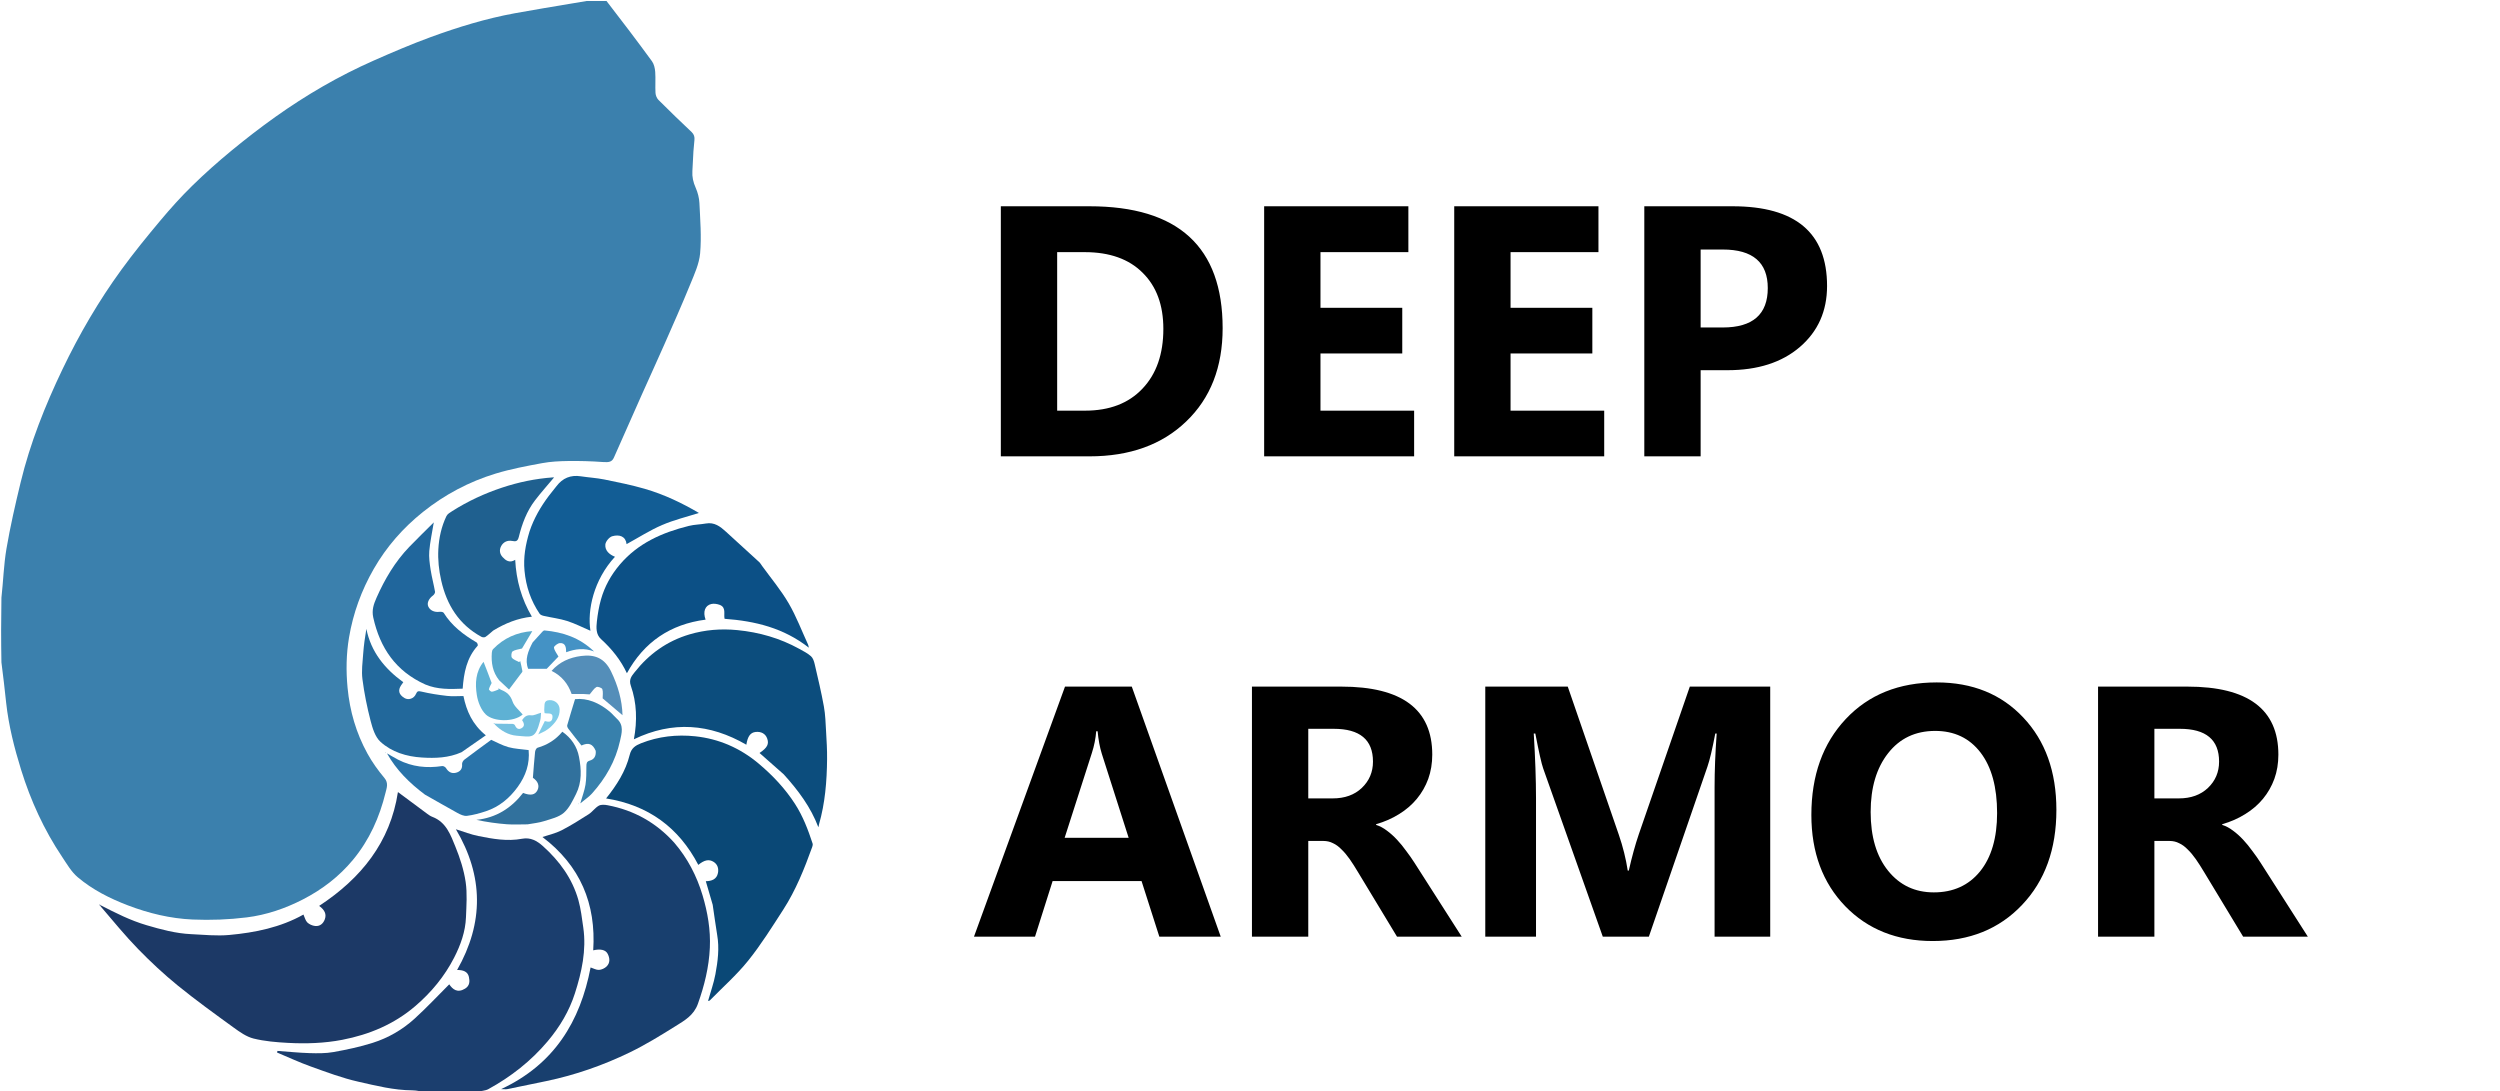 <svg width="126" height="55" viewBox="0 0 126 55" fill="none" xmlns="http://www.w3.org/2000/svg">
<g clip-path="url(#clip0_282_6379)">
<path d="M30.569 0.052C31.35 1.061 32.113 2.065 32.857 3.084C32.963 3.229 33.009 3.44 33.023 3.625C33.048 3.977 33.017 4.333 33.037 4.685C33.044 4.806 33.102 4.951 33.187 5.036C33.734 5.583 34.291 6.122 34.855 6.653C34.985 6.775 35.016 6.904 34.999 7.064C34.98 7.25 34.961 7.436 34.949 7.623C34.929 7.955 34.917 8.289 34.896 8.621C34.877 8.916 34.939 9.186 35.061 9.46C35.168 9.702 35.239 9.976 35.251 10.239C35.29 11.08 35.36 11.928 35.287 12.762C35.24 13.299 34.993 13.829 34.784 14.341C34.37 15.357 33.923 16.359 33.482 17.363C33.107 18.214 32.718 19.058 32.34 19.906C31.872 20.955 31.407 22.005 30.944 23.055C30.845 23.281 30.702 23.31 30.378 23.286C29.802 23.243 29.223 23.228 28.646 23.235C28.203 23.241 27.754 23.262 27.32 23.343C26.533 23.489 25.74 23.637 24.976 23.87C23.638 24.278 22.408 24.931 21.317 25.803C20.319 26.601 19.481 27.553 18.838 28.672C18.216 29.754 17.797 30.908 17.591 32.13C17.451 32.964 17.436 33.808 17.517 34.659C17.629 35.84 17.951 36.95 18.521 37.983C18.76 38.417 19.055 38.829 19.374 39.209C19.59 39.466 19.49 39.709 19.434 39.941C19.13 41.187 18.619 42.334 17.792 43.333C17.09 44.18 16.239 44.831 15.268 45.33C14.374 45.79 13.423 46.114 12.433 46.237C11.533 46.349 10.614 46.383 9.708 46.344C8.59 46.295 7.497 46.032 6.448 45.631C5.536 45.282 4.661 44.842 3.915 44.21C3.594 43.938 3.37 43.543 3.13 43.185C2.22 41.828 1.547 40.355 1.064 38.799C0.721 37.695 0.437 36.574 0.31 35.42C0.236 34.745 0.164 34.069 0.072 33.383C0.052 32.302 0.052 31.232 0.072 30.126C0.166 29.278 0.189 28.456 0.326 27.653C0.517 26.533 0.772 25.422 1.039 24.317C1.519 22.333 2.271 20.447 3.15 18.609C3.992 16.85 4.972 15.17 6.119 13.593C6.737 12.743 7.403 11.926 8.078 11.12C8.588 10.51 9.123 9.916 9.691 9.36C10.319 8.745 10.98 8.159 11.658 7.599C12.377 7.006 13.116 6.434 13.875 5.894C15.431 4.787 17.077 3.829 18.825 3.057C19.775 2.637 20.732 2.227 21.707 1.87C23.086 1.366 24.492 0.935 25.941 0.669C26.94 0.485 27.942 0.325 28.943 0.155C29.147 0.12 29.352 0.086 29.556 0.052C29.885 0.052 30.215 0.052 30.569 0.052Z" fill="#3B80AD"/>
<path d="M21.491 55.052C21.238 55.017 21.009 54.955 20.78 54.953C19.849 54.948 18.952 54.719 18.058 54.517C17.245 54.334 16.456 54.035 15.669 53.753C15.09 53.546 14.531 53.285 13.963 53.047C13.97 53.02 13.977 52.993 13.984 52.966C14.523 53.005 15.062 53.061 15.601 53.077C16.003 53.089 16.414 53.094 16.806 53.024C17.474 52.904 18.142 52.763 18.787 52.558C19.57 52.31 20.284 51.897 20.892 51.344C21.496 50.796 22.054 50.197 22.642 49.61C22.81 49.857 23.048 50.067 23.44 49.827C23.684 49.677 23.679 49.451 23.633 49.237C23.573 48.965 23.34 48.884 23.038 48.887C24.39 46.507 24.375 44.156 22.977 41.794C23.367 41.914 23.732 42.061 24.112 42.136C24.836 42.281 25.568 42.414 26.312 42.273C26.738 42.192 27.064 42.376 27.365 42.646C28.2 43.396 28.844 44.277 29.151 45.365C29.277 45.816 29.331 46.288 29.398 46.753C29.561 47.893 29.319 48.992 28.976 50.063C28.69 50.957 28.213 51.756 27.603 52.48C26.761 53.48 25.752 54.268 24.612 54.893C24.458 54.977 24.256 54.974 24.068 55.032C23.212 55.052 22.363 55.052 21.491 55.052Z" fill="#1B3E6E"/>
<path d="M5.085 45.631C5.829 46.014 6.574 46.391 7.384 46.629C8.12 46.846 8.858 47.045 9.628 47.081C10.272 47.111 10.922 47.181 11.559 47.122C12.86 47.003 14.136 46.742 15.294 46.094C15.36 46.238 15.393 46.397 15.489 46.492C15.587 46.587 15.744 46.656 15.882 46.67C16.12 46.695 16.288 46.556 16.37 46.334C16.464 46.079 16.369 45.862 16.085 45.657C18.2 44.27 19.67 42.447 20.056 39.92C20.521 40.266 21.026 40.643 21.533 41.016C21.613 41.076 21.699 41.135 21.792 41.17C22.487 41.433 22.71 42.078 22.952 42.672C23.184 43.241 23.378 43.842 23.468 44.447C23.555 45.029 23.507 45.636 23.485 46.23C23.458 46.955 23.213 47.633 22.888 48.266C22.405 49.206 21.743 50.012 20.932 50.706C19.86 51.624 18.613 52.143 17.249 52.407C16.347 52.581 15.429 52.61 14.513 52.561C13.931 52.53 13.34 52.481 12.778 52.342C12.418 52.252 12.081 52.011 11.771 51.786C10.823 51.098 9.871 50.412 8.963 49.674C8.261 49.103 7.594 48.481 6.963 47.833C6.299 47.151 5.696 46.409 5.065 45.672C5.072 45.643 5.079 45.637 5.085 45.631Z" fill="#1C3966"/>
<path d="M33.978 42.467C34.657 43.256 35.116 44.148 35.408 45.12C35.666 45.982 35.818 46.866 35.776 47.771C35.732 48.744 35.502 49.673 35.174 50.593C34.965 51.176 34.502 51.433 34.051 51.715C33.298 52.185 32.537 52.655 31.739 53.042C30.403 53.688 29.005 54.179 27.547 54.484C26.889 54.621 26.232 54.758 25.574 54.891C25.499 54.906 25.419 54.893 25.252 54.893C27.933 53.646 29.244 51.48 29.766 48.76C29.912 48.807 30.052 48.89 30.187 48.883C30.319 48.876 30.474 48.805 30.57 48.712C30.758 48.53 30.739 48.291 30.627 48.073C30.521 47.866 30.256 47.812 29.898 47.897C30.05 45.55 29.244 43.63 27.338 42.185C27.662 42.075 27.998 42.004 28.293 41.853C28.768 41.609 29.223 41.324 29.673 41.035C29.857 40.917 29.989 40.714 30.178 40.608C30.296 40.541 30.48 40.556 30.626 40.584C31.946 40.835 33.063 41.454 33.978 42.467Z" fill="#183F6E"/>
<path d="M35.92 45.603C35.798 45.2 35.688 44.815 35.573 44.413C35.865 44.408 36.122 44.32 36.185 43.999C36.228 43.781 36.172 43.568 35.966 43.438C35.734 43.292 35.501 43.339 35.195 43.59C34.211 41.705 32.673 40.577 30.547 40.241C31.082 39.574 31.535 38.866 31.738 38.042C31.821 37.703 32.03 37.571 32.305 37.462C33.186 37.112 34.11 37.012 35.036 37.109C36.23 37.235 37.301 37.701 38.229 38.479C38.94 39.076 39.569 39.741 40.073 40.525C40.471 41.144 40.728 41.821 40.955 42.514C40.971 42.564 40.955 42.633 40.936 42.686C40.542 43.782 40.11 44.863 39.476 45.846C38.912 46.72 38.358 47.608 37.709 48.416C37.128 49.139 36.422 49.761 35.77 50.426C35.755 50.441 35.723 50.438 35.686 50.447C35.814 49.991 35.974 49.552 36.057 49.099C36.178 48.448 36.262 47.79 36.146 47.123C36.06 46.625 36.002 46.123 35.92 45.603Z" fill="#0A4876"/>
<path d="M39.499 39.026C39.084 38.659 38.682 38.305 38.28 37.951C38.675 37.685 38.772 37.497 38.661 37.207C38.574 36.977 38.359 36.86 38.083 36.891C37.823 36.92 37.682 37.107 37.616 37.534C35.778 36.469 33.894 36.321 31.948 37.26C32.122 36.328 32.097 35.426 31.793 34.558C31.683 34.244 31.837 34.069 31.982 33.885C32.705 32.964 33.619 32.308 34.751 31.973C35.541 31.74 36.339 31.677 37.165 31.758C38.272 31.867 39.309 32.165 40.279 32.7C40.485 32.813 40.7 32.921 40.873 33.074C40.975 33.163 41.028 33.33 41.06 33.471C41.225 34.181 41.395 34.891 41.524 35.608C41.6 36.024 41.61 36.453 41.635 36.877C41.662 37.338 41.69 37.8 41.685 38.262C41.674 39.373 41.586 40.476 41.277 41.551C41.266 41.591 41.271 41.636 41.245 41.692C40.862 40.678 40.228 39.831 39.499 39.026Z" fill="#0C4D7D"/>
<path d="M38.408 28.521C38.869 29.155 39.365 29.748 39.749 30.407C40.135 31.069 40.408 31.796 40.73 32.495C40.742 32.522 40.744 32.553 40.766 32.643C39.494 31.647 38.057 31.299 36.519 31.188C36.463 30.951 36.616 30.615 36.273 30.485C36.143 30.437 35.982 30.411 35.851 30.441C35.528 30.517 35.418 30.838 35.562 31.23C33.785 31.461 32.461 32.355 31.596 33.931C31.284 33.263 30.833 32.704 30.291 32.21C30.032 31.975 30.048 31.637 30.082 31.327C30.123 30.953 30.186 30.576 30.288 30.214C30.472 29.561 30.796 28.977 31.238 28.456C32.158 27.372 33.383 26.837 34.721 26.505C34.998 26.436 35.292 26.436 35.575 26.385C36.006 26.307 36.302 26.537 36.589 26.799C37.153 27.313 37.717 27.827 38.279 28.343C38.327 28.388 38.356 28.452 38.408 28.521Z" fill="#0C5086"/>
<path d="M26.688 26.787C26.909 26.122 27.248 25.544 27.653 25.002C27.779 24.833 27.919 24.673 28.046 24.505C28.357 24.093 28.762 23.927 29.275 24.006C29.669 24.066 30.069 24.088 30.458 24.166C31.141 24.305 31.826 24.443 32.494 24.636C33.48 24.921 34.401 25.367 35.225 25.853C34.629 26.044 33.977 26.2 33.37 26.461C32.757 26.724 32.188 27.091 31.58 27.424C31.537 27.034 31.224 26.921 30.855 27.027C30.706 27.07 30.521 27.293 30.509 27.446C30.485 27.75 30.711 27.949 30.994 28.061C29.917 29.23 29.594 30.755 29.758 31.791C29.365 31.623 28.988 31.427 28.588 31.299C28.206 31.177 27.801 31.13 27.408 31.041C27.331 31.024 27.235 30.989 27.196 30.93C26.754 30.277 26.51 29.561 26.436 28.77C26.371 28.089 26.487 27.446 26.688 26.787Z" fill="#125D95"/>
<path d="M24.857 31.781C24.718 31.896 24.602 32.011 24.468 32.1C24.421 32.132 24.318 32.126 24.264 32.096C23.13 31.477 22.517 30.492 22.237 29.257C22.119 28.736 22.064 28.217 22.092 27.689C22.123 27.105 22.248 26.539 22.501 26.01C22.552 25.903 22.686 25.828 22.795 25.758C23.579 25.259 24.417 24.872 25.299 24.578C26.134 24.3 26.99 24.123 27.869 24.06C27.902 24.058 27.935 24.063 27.925 24.062C27.611 24.438 27.27 24.819 26.96 25.224C26.546 25.767 26.311 26.402 26.15 27.054C26.09 27.299 25.988 27.296 25.814 27.264C25.566 27.218 25.362 27.323 25.255 27.53C25.148 27.735 25.197 27.933 25.329 28.075C25.48 28.238 25.674 28.4 25.966 28.215C26.02 29.248 26.283 30.191 26.807 31.081C26.092 31.156 25.464 31.413 24.857 31.781Z" fill="#1F608F"/>
<path d="M21.435 34.498C19.948 33.829 19.153 32.659 18.812 31.122C18.729 30.745 18.837 30.443 18.977 30.126C19.392 29.187 19.91 28.311 20.626 27.565C21.018 27.158 21.424 26.766 21.863 26.328C21.775 26.866 21.674 27.318 21.636 27.775C21.61 28.084 21.656 28.404 21.703 28.714C21.761 29.087 21.861 29.453 21.926 29.825C21.936 29.882 21.875 29.976 21.819 30.016C21.61 30.171 21.508 30.39 21.584 30.565C21.673 30.768 21.897 30.868 22.148 30.836C22.217 30.826 22.333 30.841 22.36 30.885C22.771 31.545 23.365 31.995 24.022 32.38C24.061 32.403 24.096 32.522 24.075 32.544C23.519 33.156 23.376 33.91 23.319 34.709C22.682 34.733 22.054 34.758 21.435 34.498Z" fill="#20669C"/>
<path d="M23.259 37.913C22.607 38.203 21.933 38.221 21.261 38.179C20.487 38.131 19.744 37.905 19.174 37.385C18.907 37.142 18.776 36.706 18.679 36.332C18.5 35.642 18.358 34.939 18.267 34.232C18.213 33.814 18.273 33.379 18.304 32.953C18.335 32.533 18.393 32.115 18.465 31.695C18.7 32.856 19.383 33.697 20.326 34.384C20.289 34.435 20.252 34.487 20.216 34.54C20.044 34.797 20.1 35.009 20.386 35.181C20.583 35.299 20.86 35.217 20.963 34.979C21.03 34.826 21.079 34.819 21.242 34.857C21.667 34.958 22.103 35.024 22.538 35.074C22.803 35.105 23.074 35.08 23.357 35.08C23.512 35.832 23.805 36.511 24.486 37.06C24.063 37.355 23.67 37.63 23.259 37.913Z" fill="#22689B"/>
<path d="M21.415 40.047C20.643 39.469 19.977 38.814 19.503 37.969C19.689 38.075 19.871 38.187 20.061 38.286C20.766 38.651 21.512 38.727 22.289 38.609C22.348 38.6 22.447 38.658 22.48 38.713C22.598 38.909 22.767 39.002 22.979 38.947C23.186 38.894 23.314 38.758 23.289 38.511C23.282 38.44 23.341 38.335 23.403 38.288C23.84 37.955 24.287 37.632 24.756 37.287C25.008 37.398 25.303 37.566 25.62 37.655C25.943 37.745 26.288 37.755 26.643 37.804C26.707 38.488 26.501 39.099 26.092 39.662C25.677 40.233 25.16 40.664 24.488 40.887C24.177 40.99 23.857 41.078 23.534 41.119C23.383 41.138 23.203 41.054 23.059 40.975C22.512 40.676 21.974 40.36 21.415 40.047Z" fill="#2973A9"/>
<path d="M26.59 41.547C26.227 41.547 25.888 41.568 25.551 41.543C25.039 41.504 24.529 41.432 24.008 41.321C25.009 41.217 25.768 40.73 26.364 39.963C26.735 40.109 26.963 40.068 27.084 39.835C27.205 39.603 27.112 39.372 26.858 39.202C26.894 38.75 26.923 38.321 26.968 37.894C26.976 37.819 27.033 37.702 27.091 37.686C27.588 37.544 28.006 37.284 28.341 36.879C28.797 37.197 29.083 37.629 29.182 38.147C29.302 38.776 29.333 39.422 29.032 40.018C28.862 40.354 28.692 40.726 28.419 40.963C28.161 41.187 27.774 41.273 27.431 41.383C27.168 41.467 26.887 41.495 26.59 41.547Z" fill="#31719D"/>
<path d="M30.024 37.842C29.867 37.478 29.659 37.414 29.305 37.573C29.08 37.287 28.859 37.011 28.645 36.729C28.608 36.681 28.574 36.602 28.588 36.552C28.708 36.127 28.84 35.706 28.982 35.238C29.605 35.169 30.195 35.425 30.723 35.86C30.855 35.969 30.963 36.108 31.091 36.224C31.456 36.552 31.335 36.95 31.25 37.337C31.027 38.351 30.526 39.224 29.838 39.991C29.681 40.167 29.475 40.3 29.246 40.491C29.35 40.129 29.461 39.846 29.508 39.552C29.557 39.249 29.55 38.936 29.554 38.627C29.556 38.49 29.557 38.383 29.721 38.336C29.954 38.27 30.047 38.099 30.024 37.842Z" fill="#3780AC"/>
<path d="M29.392 34.977C29.187 34.977 29.006 34.977 28.81 34.977C28.63 34.459 28.307 34.062 27.8 33.812C28.201 33.359 28.707 33.137 29.292 33.061C29.979 32.972 30.476 33.171 30.8 33.845C31.144 34.558 31.354 35.283 31.375 36.047C31.03 35.754 30.687 35.463 30.373 35.197C30.373 35.051 30.405 34.88 30.358 34.734C30.337 34.668 30.123 34.59 30.059 34.627C29.932 34.7 29.848 34.848 29.719 34.997C29.666 34.994 29.541 34.985 29.392 34.977Z" fill="#548EB9"/>
<path d="M24.371 33.356C24.517 33.721 24.648 34.073 24.779 34.424C24.739 34.508 24.672 34.617 24.641 34.736C24.633 34.766 24.744 34.87 24.791 34.863C24.908 34.848 25.019 34.789 25.133 34.748C25.127 34.728 25.122 34.708 25.117 34.687C25.168 34.717 25.217 34.752 25.271 34.774C25.549 34.884 25.729 35.045 25.834 35.358C25.916 35.604 26.166 35.795 26.343 36.011C25.888 36.411 24.865 36.375 24.485 36.01C24.242 35.776 24.088 35.38 24.033 35.034C23.94 34.452 23.965 33.853 24.371 33.356Z" fill="#5EB1D4"/>
<path d="M26.844 32.38C27.017 32.189 27.176 32.01 27.339 31.835C27.366 31.806 27.411 31.771 27.445 31.774C28.365 31.86 29.209 32.13 29.943 32.835C29.44 32.642 28.997 32.705 28.535 32.873C28.535 32.626 28.499 32.394 28.217 32.412C28.107 32.419 27.913 32.57 27.92 32.637C27.938 32.787 28.057 32.925 28.146 33.09C27.979 33.265 27.766 33.487 27.555 33.707C27.262 33.707 26.96 33.707 26.619 33.707C26.439 33.248 26.616 32.819 26.844 32.38Z" fill="#4492C5"/>
<path d="M25.161 34.29C24.824 33.871 24.752 33.399 24.788 32.901C24.792 32.837 24.81 32.759 24.851 32.716C25.388 32.16 26.046 31.866 26.829 31.808C26.638 32.13 26.459 32.433 26.309 32.685C26.13 32.734 25.958 32.746 25.834 32.83C25.773 32.871 25.75 33.085 25.8 33.149C25.882 33.254 26.04 33.3 26.165 33.37C26.182 33.351 26.2 33.332 26.217 33.313C26.256 33.484 26.302 33.653 26.329 33.826C26.335 33.865 26.282 33.916 26.251 33.958C26.062 34.211 25.872 34.463 25.654 34.752C25.525 34.632 25.35 34.468 25.161 34.29Z" fill="#56A7CB"/>
<path d="M24.945 36.473C25.24 36.476 25.536 36.476 25.831 36.484C25.873 36.486 25.937 36.517 25.952 36.551C26.022 36.717 26.137 36.793 26.295 36.695C26.471 36.586 26.405 36.434 26.313 36.294C26.425 36.135 26.538 36.022 26.769 36.052C26.908 36.07 27.061 35.981 27.267 35.924C27.254 36.061 27.259 36.189 27.227 36.309C26.978 37.259 26.822 37.142 26.038 37.08C25.625 37.047 25.246 36.83 24.934 36.51C24.933 36.487 24.945 36.473 24.945 36.473Z" fill="#75C0E0"/>
<path d="M27.479 36.84C27.364 36.895 27.267 36.944 27.126 37.014C27.251 36.762 27.353 36.554 27.459 36.341C27.625 36.385 27.808 36.423 27.842 36.19C27.886 35.877 27.619 35.991 27.446 35.941C27.441 35.874 27.423 35.797 27.432 35.725C27.457 35.545 27.383 35.301 27.691 35.287C27.968 35.275 28.197 35.474 28.206 35.747C28.221 36.142 27.994 36.418 27.723 36.666C27.654 36.729 27.573 36.778 27.479 36.84Z" fill="#7FCBE8"/>
<path d="M24.929 36.495C24.905 36.483 24.886 36.464 24.867 36.444C24.889 36.446 24.91 36.447 24.938 36.461C24.945 36.473 24.934 36.488 24.929 36.495Z" fill="#75C0E0"/>
<path d="M19.415 37.961C19.414 37.935 19.427 37.92 19.44 37.905C19.437 37.927 19.433 37.949 19.415 37.961Z" fill="#2973A9"/>
<path d="M29.165 40.477C29.18 40.493 29.179 40.518 29.178 40.543C29.169 40.525 29.159 40.506 29.165 40.477Z" fill="#3780AC"/>
<path d="M5.054 45.658C5.029 45.642 5.016 45.617 5.003 45.592C5.027 45.596 5.051 45.599 5.08 45.616C5.079 45.637 5.072 45.643 5.054 45.658Z" fill="#1C3966"/>
</g>
<path d="M61.525 47.209H58.431L57.534 44.405H53.052L52.164 47.209H49.088L53.676 34.605H57.042L61.525 47.209ZM56.884 42.225L55.531 37.989C55.431 37.673 55.361 37.295 55.32 36.855H55.249C55.22 37.224 55.147 37.591 55.029 37.954L53.658 42.225H56.884ZM73.671 47.209H70.41L68.45 43.966C68.304 43.719 68.163 43.5 68.029 43.306C67.894 43.113 67.756 42.949 67.615 42.814C67.481 42.674 67.337 42.568 67.185 42.498C67.038 42.422 66.877 42.384 66.701 42.384H65.937V47.209H63.098V34.605H67.598C70.656 34.605 72.186 35.748 72.186 38.033C72.186 38.472 72.118 38.88 71.984 39.255C71.849 39.624 71.658 39.958 71.412 40.257C71.166 40.556 70.867 40.813 70.516 41.03C70.17 41.247 69.783 41.417 69.356 41.54V41.575C69.543 41.634 69.725 41.73 69.901 41.865C70.076 41.994 70.246 42.146 70.41 42.322C70.575 42.498 70.73 42.688 70.876 42.893C71.029 43.093 71.166 43.289 71.289 43.482L73.671 47.209ZM65.937 36.732V40.239H67.167C67.777 40.239 68.266 40.063 68.635 39.712C69.01 39.354 69.198 38.912 69.198 38.385C69.198 37.283 68.538 36.732 67.22 36.732H65.937ZM89.219 47.209H86.415V39.668C86.415 38.853 86.45 37.954 86.521 36.969H86.45C86.304 37.743 86.172 38.3 86.055 38.639L83.102 47.209H80.781L77.776 38.727C77.694 38.499 77.562 37.913 77.38 36.969H77.301C77.377 38.212 77.415 39.301 77.415 40.239V47.209H74.858V34.605H79.015L81.59 42.076C81.795 42.674 81.945 43.274 82.038 43.878H82.091C82.249 43.181 82.416 42.574 82.592 42.058L85.167 34.605H89.219V47.209ZM97.41 47.428C95.606 47.428 94.135 46.843 92.998 45.671C91.862 44.493 91.293 42.961 91.293 41.074C91.293 39.082 91.87 37.471 93.025 36.24C94.179 35.01 95.708 34.394 97.612 34.394C99.411 34.394 100.865 34.983 101.972 36.161C103.085 37.339 103.642 38.891 103.642 40.819C103.642 42.8 103.065 44.396 101.91 45.609C100.762 46.822 99.262 47.428 97.41 47.428ZM97.533 36.838C96.537 36.838 95.746 37.213 95.16 37.963C94.575 38.707 94.281 39.694 94.281 40.925C94.281 42.173 94.575 43.16 95.16 43.886C95.746 44.613 96.514 44.976 97.463 44.976C98.442 44.976 99.218 44.625 99.792 43.922C100.366 43.213 100.654 42.231 100.654 40.977C100.654 39.671 100.375 38.654 99.819 37.928C99.262 37.201 98.5 36.838 97.533 36.838ZM116.316 47.209H113.055L111.095 43.966C110.948 43.719 110.808 43.5 110.673 43.306C110.538 43.113 110.401 42.949 110.26 42.814C110.125 42.674 109.982 42.568 109.829 42.498C109.683 42.422 109.522 42.384 109.346 42.384H108.581V47.209H105.742V34.605H110.242C113.301 34.605 114.83 35.748 114.83 38.033C114.83 38.472 114.763 38.88 114.628 39.255C114.493 39.624 114.303 39.958 114.057 40.257C113.811 40.556 113.512 40.813 113.16 41.03C112.815 41.247 112.428 41.417 112 41.54V41.575C112.188 41.634 112.369 41.73 112.545 41.865C112.721 41.994 112.891 42.146 113.055 42.322C113.219 42.498 113.374 42.688 113.521 42.893C113.673 43.093 113.811 43.289 113.934 43.482L116.316 47.209ZM108.581 36.732V40.239H109.812C110.421 40.239 110.91 40.063 111.28 39.712C111.655 39.354 111.842 38.912 111.842 38.385C111.842 37.283 111.183 36.732 109.865 36.732H108.581Z" fill="black"/>
<path d="M50.442 23V10.396H54.907C59.383 10.396 61.621 12.444 61.621 16.54C61.621 18.503 61.009 20.07 59.784 21.242C58.566 22.414 56.94 23 54.907 23H50.442ZM53.281 12.708V20.697H54.687C55.917 20.697 56.881 20.328 57.578 19.59C58.282 18.852 58.633 17.847 58.633 16.575C58.633 15.374 58.284 14.431 57.587 13.745C56.896 13.054 55.923 12.708 54.669 12.708H53.281ZM71.272 23H63.713V10.396H70.982V12.708H66.552V15.512H70.674V17.814H66.552V20.697H71.272V23ZM80.852 23H73.293V10.396H80.562V12.708H76.132V15.512H80.254V17.814H76.132V20.697H80.852V23ZM85.712 18.658V23H82.873V10.396H87.321C90.496 10.396 92.084 11.735 92.084 14.413C92.084 15.679 91.627 16.704 90.713 17.489C89.805 18.269 88.589 18.658 87.066 18.658H85.712ZM85.712 12.576V16.505H86.828C88.34 16.505 89.096 15.843 89.096 14.519C89.096 13.224 88.34 12.576 86.828 12.576H85.712Z" fill="black"/>
<defs>
<clipPath id="clip0_282_6379">
<rect width="98" height="55" fill="white" transform="translate(0)"/>
</clipPath>
</defs>
</svg>
